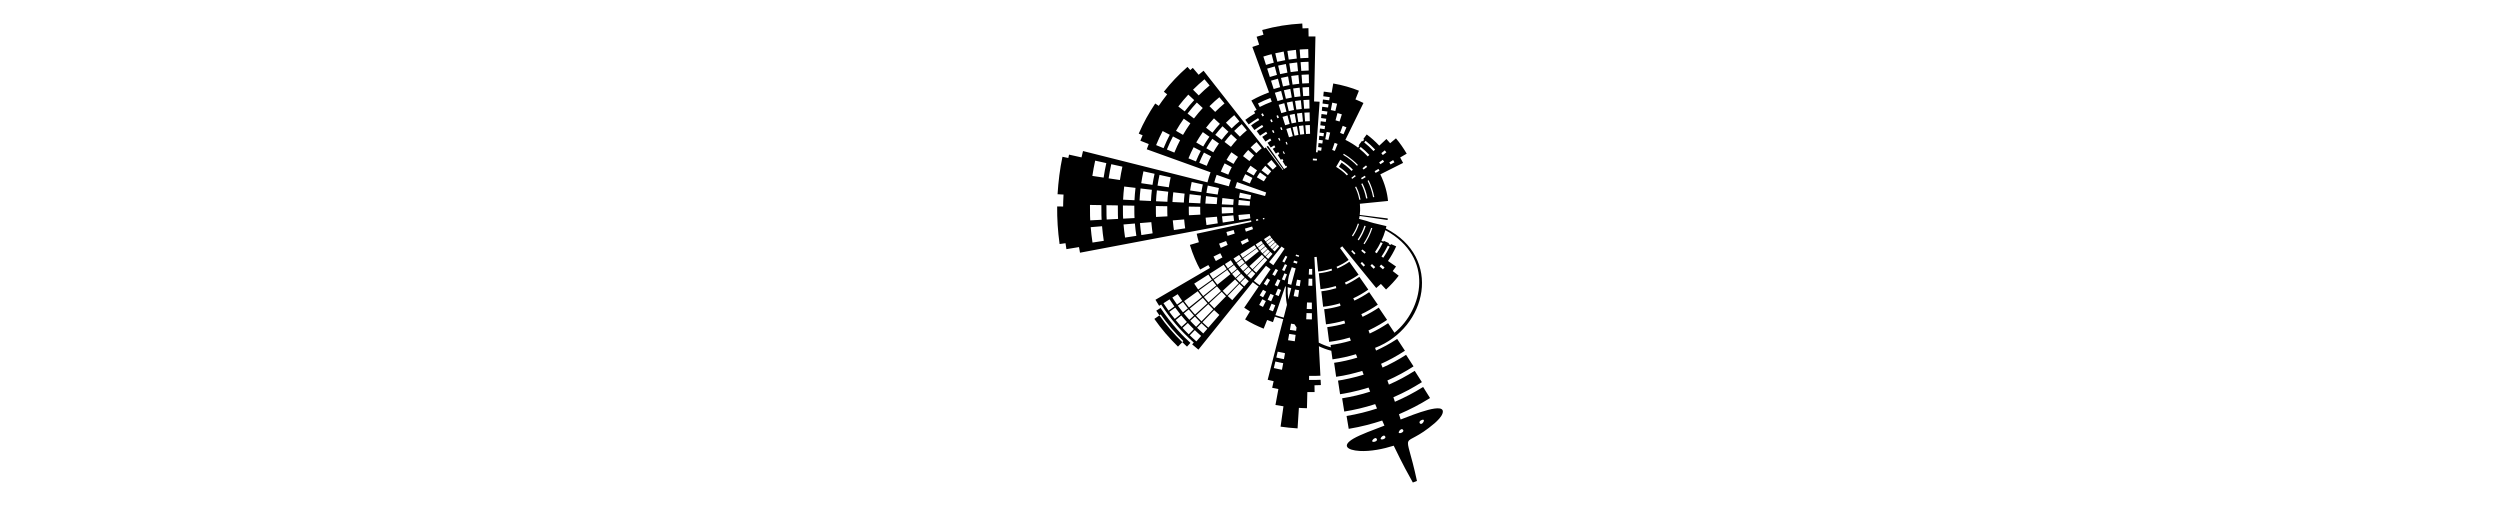<?xml version="1.0" encoding="UTF-8"?>
<svg enable-background="new 0 0 1482 1763.937" version="1.1" viewBox="0 0 1482 1763.937" xmlns="http://www.w3.org/2000/svg" height="300px">
 <path d="m429.07 1073.2l-14.84 9.746c5.626 8.542 3.587 5.518 10.995 16.215l4.465-3.13c23.316 33.556 49.926 64.28 79.038 92.716l-3.797 3.913c6.458 6.292 15.481 14.603 16.507 15.503l11.914-13.163c-21.536-18.581-66.248-64.114-104.28-121.8z"/>
 <path d="m947.08 1313.5v-0.034 0.034z"/>
 <path d="m947.08 1313.5v-0.01 0.01z"/>
 <path d="m425.23 1099.2l-17.632 12.358c24.197 34.804 51.769 66.727 82.343 96.594l14.995-15.452c-30.031-29.335-56.632-60.302-79.706-93.5z"/>
 <path d="m1266.1 1462.3c-1.923-6.071-3.878-12.242-5.852-18.476 39.885-17.334 70.934-33.191 108.28-56.465l-24.105-38.525c-34.015 21.205-63.628 36.436-98.338 51.596-1.777-5.214-3.562-10.451-5.363-15.735 39.478-17.271 67.359-32.65 99.454-52.748l-25.07-39.409c-30.053 18.807-56.557 33.336-89.971 47.995-2e-3 -4e-3 -5.279-14.389-5.28-14.392 32.179-14.125 65.14-32.11 91.16-49.16l-26.044-40.271c-23.631 15.511-55.773 32.959-81.999 44.468-1.679-4.361-3.368-8.747-5.052-13.122 24.879-10.917 54.949-27.048 83.123-45.574l-27.042-41.136c-28.085 18.478-50.088 29.598-73.6 40.62-1.162-3.139-2.331-6.297-3.503-9.463 181.56-69.825 236.69-314.7 37.537-416.07 0.995-3.577-0.134 0.679 2.088-8.276-88.588-20.477-37.833-10.605-95.302-25.183 0.566-2.422 1.627-8.518 1.85-10.331l97.424 14.288c0.024-0.174 0.754-5.312 0.766-5.481l-97.699-12.264c1.122-13.739 2.011-13.454 0.487-38.967l97.984-9.738c-2.05-26.134-10.95-60.832-26.882-92.657l79.486-39.977c-3.496-7.086-8.677-16.305-10.245-18.935l22.861-13.293c-11.206-18.901-23.212-36.574-37.486-53.406l-20.279 16.973c-2.002-2.366-5.641-6.8-13.02-14.71l-24.885 23.257c-12.929-13.99-30.409-29.473-43.765-39.095l-11.848 15.969c1.234 0.888 0.405 0.263 2.919 2.211l-4.581 6.021c-2.415-1.872-1.614-1.27-2.846-2.156l-11.848 15.969c1.13 0.81 0.354 0.226 2.655 2.012l-4.588 6.031c-10.978-8.539-26.527-18.492-44.176-27.29l62.981-128.5c-9.087-4.538-18.564-8.588-27.966-12.433l12.127-30.313c-24.05-9.869-57.369-19.833-89.517-25.192l-5.475 32.187c-14.094-2.339-26.609-3.681-27.613-3.767l-1.63 16.163c1 0.079 14.03 1.527 22.443 2.942l-1.787 11.221c-7.747-1.306-20.795-2.78-21.796-2.858l-1.411 13.988c6.475 0.754 14.167 1.601 20.996 2.754l-1.787 11.222c-6.708-1.135-14.502-1.989-20.349-2.67l-1.411 13.993c5.94 0.692 13.255 1.498 19.548 2.566l-1.788 11.227c-6.148-1.046-13.55-1.858-18.9-2.482l-1.411 13.988c5.398 0.63 12.348 1.397 18.1 2.378l-1.786 11.216c-5.57-0.953-12.508-1.717-17.453-2.294l-1.412 13.999c4.75 0.555 11.443 1.295 16.652 2.19l-1.786 11.216c-5.002-0.862-11.626-1.594-16.005-2.106l-1.412 13.999c4.078 0.477 10.511 1.189 15.204 2.001l-1.786 11.216c-4.489-0.78-10.819-1.48-14.557-1.917l-1.411 13.988c3.442 0.403 9.601 1.088 13.757 1.813l-1.788 11.228c-3.987-0.699-10.014-1.367-13.109-1.729l-1.411 13.988c0.947 0.058 9.362 1.104 12.309 1.625l-1.786 11.216c-2.619-0.465-10.794-1.489-11.662-1.541l-0.713 7.073c-3.417-0.233-3.746-0.372-5.711-0.476 5.126-71.115 8.378-116.24 12.682-175.95-1.993-0.123-12.07-0.831-19.314-0.897 1.946-92.119 2.843-134.54 4.785-226.5-14.941-0.186-10.731-0.196-23.869-0.026l-0.519-28.869c-5.195 0.036-9.045 0.223-20.596 0.67l-0.857-17.021c-51.071 3.119-90.13 9.123-139.78 22.57l4.546 16.425c-5.396 1.469-16.047 4.595-23.993 7.165l8.809 27.497c-11.695 3.796-22.635 7.687-23.635 8.09l58.138 158.32c-20.045 7.646-38.089 15.206-61.609 28.374l18.187 32.506c-5.474 3.066-3.582 1.977-8.856 5.105l4 6.733c-11.053 6.512-23.098 14.53-34.59 23.114l11.929 15.909c11.208-8.368 22.708-15.977 32.816-21.927l3.91 6.582c-9.644 5.678-19.385 12.16-28.384 18.734l11.72 16.056c7.678-5.61 16.763-11.786 26.817-17.699l3.913 6.587c-10.039 5.905-17.439 11.106-22.754 14.767l11.513 16.205c4.999-3.44 11.851-8.275 21.394-13.882l3.911 6.583c-5.178 3.046-11.921 7.316-17.631 11.313l11.306 16.357c4.422-3.101 10.704-7.183 16.48-10.575l3.913 6.587c-4.9 2.859-8.414 5.206-13.099 8.257l11.092 16.496c4.362-2.836 7.637-5.03 12.16-7.663l3.908 6.578c-3.346 1.952-7.07 4.316-9.105 5.676l10.882 16.642c1.524-1.021 5.054-3.289 8.379-5.223l3.911 6.583c-3.805 2.219-1.86 1.152-5.704 3.487l10.664 16.776c3.631-2.195 1.459-1.001 5.193-3.173l3.913 6.587c-2.272 1.31-1.251 0.699-2.867 1.731l10.447 16.913c1.423-0.912 0.508-0.368 2.574-1.554l2.788 4.693c-5.315 3.087-9.547 6.131-10.549 6.805l-56.429-80.693c-2.417 1.657-0.926 0.592-4.515 3.232l58.084 79.51c-0.527 0.377-1.503 1.061-1.9 1.379l-59.174-78.702c-2.642 2.042-1.693 1.317-4.415 3.378l-212.3-270.55c-9.561 7.528-16.165 13.175-17.242 14.085l-20.315-24.039c-7.001 5.929-5.216 4.388-8.865 7.618l-9.71-11.077c-33.575 29.767-56.285 54.127-82.353 86.553l11.548 9.146c-11.342 14.135-26.05 34.973-29.355 40.134l-12.219-8.228c-23.031 34.886-39.616 64.109-57.494 104.94l13.51 5.873c-3.012 6.901-1.838 4.088-7.898 18.936l29.252 11.614c-0.485 1.145-5.185 13.417-6.897 18.256l222.32 80.098c-3.895 11.051-7.973 23.682-10.732 35.171l-433.78-109.18c-4.159 17.035-3.458 14.061-5.244 22.172l-43.432-9.654-2.543 11.741-20.395-4.237c-8.915 41.8-14.416 86.843-17.118 130.54l20.798 1.174c-1.13 18.761-1.275 35.947-1.346 41.653l-20.83-0.182c-0.417 42.603 2.256 85.901 8.485 130.93l20.631-2.875c1.796 12.632 1.347 9.79 3.145 20.735l43.905-7.206c2.185 13.055 1.607 9.847 3.462 19.606l596.2-112.78c0.83 4.479 0.379 2.189 1.101 5.427l-190.56 41.219c2.084 9.631 4.411 19.009 7.585 29.63l-31.302 9.282c9.676 32.607 23.695 64.48 35.716 85.887l28.649-15.658c3.535 6.314 4.272 7.702 5.703 10.061l-190.08 110.97c6.953 11.771 4.629 7.911 12.829 21.05l7.185-4.58c29.43 46.55 67.269 91.518 113.52 132.6l-5.636 6.391c5.76 5.099 12.406 10.792 21.82 18.382l189.43-235.39c7.948 6.427 13.653 10.493 20.631 15.332l-50.499 73.857c5.998 4.176 16.977 11.091 20.028 12.884l-16.869 27.966c22.576 13.32 38.571 21.53 64.662 32.205l12.159-30.312c7.986 3.281 16.77 6.297 20.249 7.528l6.538-19.132c5.905 2.08 18.906 6.091 29.362 8.786l-54.251 211.28c16.441 4.021 13.067 3.228 20.719 4.9l-5.078 23.079c10.918 2.376 6.804 1.536 21.666 4.387l-10.207 55.516c5.317 1.007 16.993 2.989 27.895 4.529l-10.082 70.97c20.241 2.806 35.683 4.542 59.265 6.084l4.56-71.538c1 0.063 15.784 1.065 28.126 1.258l1.33-56.431c17.674 0.228 12.819 0.231 25.316 0.073l-0.365-23.628c8.499-0.115 21.273-0.634 22.273-0.705l-0.948-18.503c-8.975 0.354-22.148 1.015-40.29 0.683 0.123-8.01 0.192-12.507 0.218-14.192 15.57 0.193 29.438-0.113 39.346-0.666l-5.263-102.73c13.526 6.586 28.028 11.922 43.272 15.816l4.08 29.885c30.295-4.239 53.469-9.436 81.82-17.871 1.556 4.028 3.097 8.018 4.62 11.96-27.385 8.15-53.075 14.141-80.68 18.01l7.025 48.724c34.063-4.798 61.312-11.703 91.009-20.545 1.637 4.407 3.268 8.798 4.896 13.18-30.791 9.843-73.465 18.796-89.412 20.636l7.199 47.416c8.802-1.048 53.078-8.387 99.286-23.168 0 0 5.561 14.278 5.562 14.283-32.66 10.538-63.605 17.606-97.608 23.218l7.357 46.125c36.351-5.997 69.054-13.391 107.78-25.923 2.136 5.143 4.258 10.251 6.375 15.348-34.094 11.052-67.95 19.663-106.11 26.039l7.496 44.822c45.924-7.684 81.94-17.626 116.7-28.959 2.644 5.98 5.255 11.888 7.839 17.731-36.507 13.982-83.835 31.088-108.27 45.433-40.969 24.121-22.667 40.121 21.75 42.874 37.975 2.242 82.555-6.882 118.85-18.331 33.007 68.452 50.541 99.553 66.635 128.35l14.354-5.442c-43.083-200.63-57.653-99.401 62.142-201.71 9.345-8.425 22.44-20.958 26.712-32.942 15.661-44.357-99.211 2.515-145.81 20.472zm-26.121-904.36c4.004 6.768 2.542 4.227 4.476 7.712l-13.552 7.637c-1.858-3.352-0.415-0.841-4.265-7.349l13.341-8zm-43.333 286.27l6.817 3.321c-5.731 11.441-12.113 23.208-20.602 35.293l-6.248-4.298c8.204-11.671 14.465-23.199 20.033-34.316zm8.828 54.167l-6.234-4.288c9.191-13.112 15.954-25.597 22.094-37.852l6.802 3.314c-6.47 12.909-13.313 25.481-22.662 38.826zm4.559 33.595c-3.081 3.84-0.993 1.326-5.633 6.796l-11.838-10.093c4.452-5.246 2.313-2.666 5.367-6.475l12.104 9.772zm-32.419-1.107c-4.915 5.284-3.013 3.29-5.603 5.921l-11.164-10.832c2.468-2.506 0.607-0.555 5.316-5.618l11.451 10.529zm-14.28-136.72l4.051 1.301c-6.97 21.769-15.461 37.785-27.148 55.838l-3.526-2.383c11.559-17.86 19.833-33.542 26.623-54.756zm-22.829 90.144l-11.833-10.089c3.491-4.101 1.565-1.782 3.926-4.739l12.1 9.767c-2.478 3.101-0.514 0.736-4.193 5.061zm1.606 40.013c-5.233 4.863-3.151 2.986-5.415 4.969l-10.378-11.588c2.163-1.892 0.062 2e-3 5.108-4.687l10.685 11.306zm-2.212-137.68l4.498 1.444c-6.161 19.302-13.68 33.449-24.165 49.701l-3.914-2.645c10.358-16.068 17.62-29.813 23.581-48.5zm-40.061 37.363l-3.539-2.392c11.409-17.786 15.286-26.8 20.595-42.359l4.067 1.306c-5.212 15.302-9.16 24.814-21.123 43.445zm8.876 59.009c-2.534 2.504-1.611 1.626-4.291 4.096l-10.591-11.394c3.639-3.349 0.993-0.91 3.989-3.808l10.893 11.106zm-168.96 171.27c9.948 0.365 16.572 0.42 16.833 0.407l0.023 22.806c-1.002 0.049-9.274-0.115-17.976-0.434l1.12-22.779zm-73.667-709.98l-6.962-29.749c6.152-1.517 21.297-4.452 22.297-4.598l5.345 30.081c-1.002 0.144-15.272 2.926-20.68 4.266zm2.047 44.927c-4.118 1.128-11.16 2.965-17.97 5.203l-9.258-29.11c7.216-2.364 14.799-4.362 19.56-5.662l7.668 29.569zm-12.101-87.885l-6.961-29.743c7.238-1.776 23.632-4.93 24.632-5.079l5.344 30.076c-1 0.147-16.554 3.154-23.015 4.746zm33.109 52.056l5.344 30.076c-1.001 0.139-14.027 2.707-18.345 3.785l-6.961-29.743c5.052-1.255 18.961-3.976 19.962-4.118zm7.718 43.433l5.343 30.071c-1 0.192-11.43 2.151-16.01 3.305l-6.96-29.738c5.243-1.314 16.614-3.444 17.627-3.638zm-0.613 76.334l-6.961-29.743c4.272-1.081 14.29-2.965 15.295-3.158l5.344 30.076c-1.002 0.192-10.251 1.95-13.678 2.825zm19.759-3.834l-4.629-30.194c1-0.139 11.488-1.619 15.576-1.947l3.001 30.399c-2.316 0.18-12.942 1.571-13.948 1.742zm-6.685-43.61l-4.628-30.189c1.002-0.139 12.719-1.812 17.926-2.243l3.001 30.394c-4.674 0.379-15.291 1.898-16.299 2.038zm-6.683-43.599l-4.629-30.194c1-0.139 14.08-2.015 20.277-2.539l3.001 30.399c-5.651 0.471-17.634 2.193-18.649 2.334zm-20.023 62.939l7.668 29.569c-2.522 0.7-8.483 2.25-13.378 3.879l-9.258-29.11c5.523-1.829 11.639-3.419 14.968-4.338zm3.938 486.27c1.586 0.587 7.715 2.552 13.637 4.129l-15.362 57.336c-6.201-1.671-9.954-2.833-12.017-3.512 1.983-27.586 2.935-26.327 13.742-57.953zm5.513-16.131l2.394-7.005c1.315 0.491 6.93 2.287 12.059 3.648l-1.916 7.15c-5.409-1.436-11.172-3.285-12.537-3.793zm7.906-23.137l1.65-4.829c1 0.378 6.573 2.142 10.629 3.213l-1.321 4.929c-4.736-1.251-9.958-2.935-10.958-3.313zm46.832 45.235c1.005 0.036 6.45 0.287 10.967 0.199l0.138 19.884c-4.672 0.085-10.96-0.18-11.963-0.217l0.858-19.866zm148.26-341.53c-0.915-1.143-14.441-15.523-34.858-28.985l-9.291 14.286c17.596 11.604 30.553 24.863 31.793 26.436l-4.13 3.923c-10.317-11.574-24.415-21.7-37.515-29.746l14.594-24.928c19.905 11.69 36.632 26.741 43.864 34.779l-4.457 4.235zm11.461 14.406c1.245 1.693 2.549 3.305 3.132 4.132l-12.492 9.261c-0.387-0.552-1.853-2.398-2.879-3.799l12.239-9.594zm-69.865-84.08c-2.353-0.994-6.875-2.605-9.274-3.453l8.597-24.769c2.787 0.985 7.69 2.734 10.416 3.879l-9.739 24.343zm104.54 86.355c1.887 2.985 1.269 1.967 3.05 5.025l-13.407 7.889c-2.061-3.465-0.337-0.726-2.832-4.666l13.189-8.248zm-8.016-26.148l12.139-9.719c1.991 2.443 0.442 0.475 4.04 5.177l-12.396 9.389c-3.358-4.39-1.811-2.431-3.783-4.847zm12.664 105.73c-3.752-19.363-8.885-34.421-17.076-50.811l4.22-2.122c8.313 16.641 13.628 32.073 17.502 52.078l-4.646 0.855zm24.208-4.454c-4.275-22.114-10.17-39.14-19.293-57.415l3.801-1.912c9.118 18.267 15.232 35.564 19.677 58.557l-4.185 0.77zm40.815-163.47c2.509 3.096 0.841 0.97 5.428 6.959l-12.401 9.392c-4.372-5.71-2.683-3.561-5.171-6.629l12.144-9.722zm-6.919 33.068c2.395 3.432 0.902 1.222 4.529 6.747l-13.037 8.486c-3.463-5.277-1.966-3.063-4.296-6.399l12.804-8.834zm-15.242 31.527c3.398 5.742 1.992 3.287 3.667 6.32-5.113 2.881-8.402 4.734-13.547 7.634-1.606-2.911-0.152-0.377-3.455-5.957 5.108-3.063 8.292-4.972 13.335-7.997zm-44.847-98.023c12.011 9.727 22.62 19.195 33.195 30.641l-5.528 5.166c-10.261-11.11-20.572-20.321-32.372-29.882l4.705-5.925zm-17.065 21.493c10.965 8.893 20.633 17.504 30.209 27.886l-5.54 5.178c-9.293-10.081-18.701-18.457-29.384-27.125l4.715-5.939zm-0.505 183.46l-4.207 0.774c-4.68-21.654-7.405-28.534-14.899-44.328l3.822-1.922c7.307 15.378 10.376 22.656 15.284 45.476zm-9.262-120.72l-3.085 2.931c-9.875-10.92-27.838-26.256-48.235-38.244l2.15-3.672c22.128 13.01 40.64 29.551 49.17 38.985zm-39.825-131.09l-10.297 24.1c-3.817-1.708-11.01-4.411-12.015-4.795l9.167-24.552c1.007 0.384 9.126 3.456 13.145 5.247zm-31.316-49.768c7.367 1.989 11.677 3.294 15.221 4.45l-7.948 24.973c-2.42-0.792-6.821-2.156-14.052-4.107l6.779-25.316zm-18.276-36.218c6.824 1.298 13.067 2.691 16.943 3.649l-6.118 25.489c-3.568-0.884-9.466-2.199-15.754-3.392l4.929-25.746zm-19.491 101.81c4.698 0.885 9.62 1.976 12.24 2.634l-6.119 25.494c-1.882-0.476-6.35-1.496-11.05-2.378l4.929-25.75zm-47.969 93.125c4.32-0.028 13.256 0.785 14.268 0.846l-0.619 6.14c-1-0.058-9.592-0.847-13.779-0.816l0.13-6.17zm-10.46-116.93l0.664 30.54c-2.434-0.052-13.198 0.611-14.198 0.671l-2.285-30.461c2.76-0.168 13.527-0.79 15.819-0.75zm-0.958-44.104l0.664 30.534c-3.302-0.052-15.539 0.723-16.539 0.784l-2.284-30.456c1-0.06 14.524-0.908 18.159-0.862zm-0.959-44.103l0.664 30.54c-3.995-0.046-17.879 0.836-18.879 0.897l-2.285-30.461c1.001-0.061 16.153-1.015 20.5-0.976zm-0.959-44.109l0.664 30.54c-4.841-0.039-20.218 0.949-21.22 1.01l-2.285-30.461c1.001-0.061 17.73-1.12 22.841-1.089zm-0.958-44.109l0.664 30.54c-5.649-0.03-22.559 1.061-23.561 1.124l-2.285-30.461c1.015-0.065 18.884-1.226 25.182-1.203zm-0.959-44.109l0.664 30.54c-6.584-0.02-24.892 1.173-25.901 1.237l-2.284-30.461c1.011-0.065 19.962-1.329 27.521-1.316zm-0.959-44.109l0.664 30.54c-8.081-9e-3 -27.239 1.286-28.242 1.35l-2.285-30.461c1.002-0.065 21.3-1.429 29.863-1.429zm-29.981 134.3l3.001 30.399c-6.569 0.56-19.847 2.47-21 2.63l-4.629-30.194c2.324-0.323 15.797-2.246 22.628-2.835zm-4.335-43.906l3.001 30.399c-7.481 0.648-21.612 2.684-23.351 2.926l-4.629-30.194c2.967-0.413 17.253-2.454 24.979-3.131zm-4.334-43.906l3.001 30.399c-8.441 0.742-23.371 2.898-25.701 3.222l-4.629-30.194c1.04-0.145 18.312-2.628 27.329-3.427zm-4.335-43.906l3.001 30.399c-9.326 0.829-25.055 3.101-28.052 3.518l-4.629-30.194c9.524-1.537 26.597-3.447 29.68-3.723zm-34.962 49.316l5.344 30.076c-1 0.15-17.736 3.361-25.35 5.226l-6.961-29.743c7.957-1.944 25.967-5.408 26.967-5.559zm-7.719-43.439l5.344 30.076c-1 0.152-18.863 3.555-27.686 5.707l-6.961-29.743c8.939-2.175 28.116-5.858 29.303-6.04zm-61.588 46.612l-9.258-29.11c11.388-3.692 22.392-6.595 28.744-8.311l7.668 29.569c-8.204 2.219-16.819 4.498-27.154 7.852zm4.113 12.934c9.93-3.226 18.272-5.435 26.448-7.649l7.668 29.569c-7.251 1.966-15.402 4.114-24.858 7.19l-9.258-29.11zm-16.404 166.66c-2.788-5.203-2.016-3.762-4.403-8.218l5.412-2.86c2.319 4.504 1.571 3.052 4.268 8.289l-5.277 2.789zm-9.492-32.999l-6.264-12.219c16.05-7.969 25.189-12.215 43.378-19.121l4.808 12.861c-17.674 6.709-26.614 10.881-41.922 18.479zm40.298 53.497l-3.965-8.444c5.334-2.497 3.75-1.779 5.068-2.357l3.826 8.509c-1.282 0.561 0.272-0.143-4.929 2.292zm6.532 37.307c-2.385-4.662-1.844-3.605-4.249-8.305l4.486-2.216c2.327 4.74 1.803 3.673 4.111 8.374l-4.348 2.147zm1.696-153.31l-9.258-29.11c9.611-3.129 18.69-5.504 24.152-6.986l7.668 29.569c-5.735 1.559-13.841 3.682-22.562 6.527zm4.114 12.934c8.202-2.678 16.555-4.881 21.856-6.324l7.668 29.569c-4.327 1.18-12.475 3.316-20.266 5.866l-9.258-29.111zm8.919 88.988l-3.314-8.714c4.882-1.867 3.438-1.337 5.304-1.985l3.169 8.768c-1.75 0.607-0.499 0.148-5.159 1.931zm6.551 78.35l-4.03-8.401 4.026-1.87 3.891 8.467c-2.363 1.108-1.566 0.738-3.887 1.804zm6.573-37.09l-3.386-8.687 4.629-1.76 3.242 8.742-4.485 1.705zm9.688 83.511c-1.612-3.151-2.632-5.145-4.243-8.295 2.023-0.98 1.301-0.626 3.271-1.607 1.559 3.177 2.547 5.187 4.106 8.364-1.923 0.958-1.24 0.623-3.134 1.538zm4.267-100.57l-9.257-29.105c6.577-2.164 13.569-3.986 17.264-5l7.667 29.564c-4.218 1.162-9.947 2.65-15.674 4.541zm-2.116 430.58l-39.181 57.303c-5.413-3.757-9.614-6.779-14.755-10.954l43.452-54.136c5.01 4.092 9.484 7.065 10.484 7.787zm-24.314 106.02c1.157 0.587 6.195 2.955 9.584 4.419l-9.142 20.801c-3.276-1.419-8.807-3.992-10.389-4.792l9.947-20.428zm-18.446-16.489l11.733-19.451c5.176 2.982 0.682 0.52 8.225 4.732l-10.967 19.892c-8.049-4.498-3.296-1.879-8.991-5.173zm-242.18 81.557c5.866 7.293 14.652 17.07 16.322 18.954l-43.466 39.438c-2.13-2.399-11.581-12.917-18.264-21.207l45.408-37.185zm-13.822-25.829l47.525-34.45c4.589 6.295 7.488 10.188 13.232 17.308l-45.716 36.817c-8.053-9.992-12.253-15.852-15.041-19.675zm-16.888 87.457l-16.371 14.854c-1.587-1.786-11.899-13.246-19.155-22.24l17.102-14.005c6.54 8.109 15.862 18.506 18.424 21.391zm3.09 3.339c2.753 2.958 9.355 10.185 19.66 20.254l-15.469 15.79c-10.425-10.191-17.1-17.469-20.44-21.058l16.249-14.986zm3.539-3.264l43.143-39.792c2.488 2.673 8.412 9.157 17.42 17.946l-41.073 41.925c-9.878-9.651-16.267-16.617-19.49-20.079zm43.964-45.98c-2.175-2.454-10.454-11.672-16.159-18.765l45.413-37.19c4.333 5.403 11.694 13.655 14.217 16.513l-43.471 39.442zm30.798-61.708c-7.079-8.773-10.801-13.983-13.085-17.116l47.52-34.446c3.856 5.293 6.398 8.713 11.276 14.748l-45.711 36.814zm26.359-71.935l20.403-13.026c2.914 4.683 8.848 13.15 9.542 14.15l-19.715 14.046c-0.699-1.007-7.132-10.198-10.23-15.17zm11.975 17.547l19.599-14.207c3.501 4.806 5.888 8.024 10.38 13.576l-18.853 15.183c-6.075-7.515-9.238-11.961-11.126-14.552zm114.63-98.375c0.702 1.147 5.775 8.614 5.958 8.84l-18.891 13.459c-0.225-0.28-5.592-8.145-6.618-9.818l19.551-12.481zm-18.586-74.431l7.279-1.377c0.3 1.523 0.633 3.282 0.974 4.803l-7.241 1.566c-0.981-4.391-0.253-1.134-1.012-4.992zm-32.032-167.2c4.782-8.006 6.301-10.662 12.983-20.312l22.993 16.203c-5.715 8.255-6.886 10.274-11.589 18.127l-24.387-14.018zm19.876 22.316c-2.642 4.91-6.29 12.713-8.989 19.374l-26.035-10.649c3.139-7.735 7.158-16.276 10.086-21.739l24.938 13.014zm26.308-19.231l22.993 16.203c-2.462 3.698-7.218 11.206-9.576 14.971l-24.387-14.018c6.79-11.322 5.084-8.39 10.97-17.156zm18.99 258.6c1.354 1.73 6.112 7.119 6.988 8.127l-17.178 15.586c-0.874-1.003-5.912-6.674-7.755-9.018l17.945-14.695zm-19.139 13.199c-1.814-2.23-3.521-4.357-7.211-9.43l18.78-13.613c3.986 5.483 5.676 7.489 6.496 8.495l-18.065 14.548zm27.313-3.814c5.229 5.606 6.473 6.734 7.473 7.695l-16.232 16.569c-3.969-3.822-7.358-7.537-8.291-8.538l17.05-15.726zm7.229-8.894c-0.868-1.002-5.26-5.959-6.611-7.691l18.676-15.294c0.983 1.268 4.936 5.749 5.813 6.765l-17.878 16.22zm-7.627-8.968c-0.818-1.002-2.286-2.724-6.146-8.037l19.544-14.167c3.406 4.69 4.581 6.06 5.401 7.063l-18.799 15.141zm-7.119-9.34c-0.157-0.192-5.014-7.341-5.635-8.36l20.346-12.989c0.446 0.737 4.839 7.211 4.948 7.343l-19.659 14.006zm-8.889-76.854c-0.91-4.045-0.201-0.912-0.886-4.367l5.014-0.948c0.662 3.336-0.027 0.301 0.859 4.237l-4.987 1.078zm-22.016 101.26c4.59 6.31 6.545 8.623 7.359 9.624l-45.716 36.817c-3.525-4.349-5.651-7.162-9.169-11.992l47.526-34.449zm-30.536 63.024l-17.132 15.544c-0.883-1-7.748-8.718-10.78-12.526l17.897-14.657c2.738 3.448 8.589 10.024 10.015 11.639zm-11.561-13.57l-18.017 14.51c-5.232-6.465-8.163-10.555-10.03-13.118l18.73-13.577c4.37 6 6.51 8.721 9.317 12.185zm-25.138 23.785c3.172 3.98 9.449 11.028 11.156 12.962l-17.927 16.266c-0.883-1-8.464-9.517-11.957-13.891l18.728-15.337zm13.036 14.978c7.071 7.59 9.859 10.277 11.917 12.275l-16.94 17.292c-6.444-6.26-11.479-11.768-12.771-13.155l17.794-16.412zm8.349-7.7l17.005-15.684c7.229 7.758 9.701 10.053 10.701 11.021l-16.189 16.525c-5.698-5.526-10.344-10.603-11.517-11.862zm20.535-18.94l43.156-39.804c5.911 6.34 7.461 7.749 8.461 8.712l-41.085 41.938c-5.166-5.001-9.516-9.756-10.532-10.846zm53.013-29.721c2.999 2.981 7.522 6.932 8.946 8.212l-38.548 44.281c-1.598-1.43-7.151-6.282-11.139-10.221l40.741-42.272zm3.331-3.459l16.097-16.701c2.102 2.099 6.388 5.9 7.9 7.254l-15.23 17.495c-1.056-0.95-5.826-5.121-8.767-8.048zm47.308-36.225l-15.85 18.207c-1-0.896-5.514-4.904-7.475-6.865l16.752-17.38c1.868 1.88 5.57 5.129 6.573 6.038zm-7.597-7.047l-16.893 17.243c-3.2-3.068-6.138-6.28-7.073-7.282l17.744-16.366c0.934 1 3.388 3.699 6.222 6.405zm-19.524-293.56l17.96 21.648c-3.36 2.966-9.983 9.008-13.263 12.062l-19.867-19.912c13.311-12.515 1.58-1.904 15.17-13.798zm-21.414 20.324l20.655 19.094c-3.164 3.336-7.872 8.876-11.536 13.692l-22.318-17.12c4.306-5.651 9.534-11.787 13.199-15.666zm-30.452-82.842l17.956 21.644c-9.172 7.787-10.921 9.46-18.773 17.077l-19.863-19.908c10.464-10.164 12.757-12.092 20.68-18.813zm-29.197 27.7l20.651 19.09c-4.814 5.121-10.908 12.279-16.339 19.392l-22.313-17.117c5.967-7.809 12.686-15.701 18.001-21.365zm-22.67-90.218l17.957 21.644c-12.25 10.379-15.133 13.189-24.282 22.091l-19.864-19.908c12.844-12.509 16.496-15.618 26.189-23.827zm-135.43 27.891l22.988 16.199c-10.275 14.825-13.471 20.086-21.652 33.904l-24.381-14.015c8.732-14.758 12.127-20.336 23.045-36.088zm-30.951-47.52l-22.309-17.114c10.894-14.206 22.042-27.319 32.411-38.464l20.647 19.086c-9.758 10.481-20.418 23.017-30.749 36.492zm64.456 49.445l-22.313-17.117c8.161-10.651 17.852-22.298 27.608-32.764l20.651 19.09c-7.901 8.469-17.077 19.214-25.946 30.791zm35.12-22.31l20.651 19.09c-7.179 7.685-15.601 17.566-23.544 27.942l-22.313-17.117c8.522-11.129 17.476-21.633 25.206-29.915zm-35.424 43.781l22.988 16.199c-10.371 14.967-13.398 20.221-19.64 30.749l-24.381-14.015c7.992-13.492 10.959-18.397 21.033-32.933zm14.894 125.42l49.663 17.708c-3.23 9.12-5.188 15.627-6.969 22.316l-50.908-13.722c2.534-9.465 4.937-17.032 8.214-26.302zm19.964 81.024l39.497 4.634c-0.978 8.387-1.514 16.294-1.598 19.22l-39.724-1.879c0.115-3.703 0.722-12.465 1.825-21.975zm20.663-81.617l-26.035-10.649c4.18-10.267 9.189-20.923 13.256-28.567l24.937 13.013c-3.692 6.928-8.36 16.866-12.158 26.203zm-13.078-113.98c7.747-10.121 15.97-19.751 22.805-27.065l20.651 19.09c-6.315 6.75-14.013 15.772-21.142 25.092l-22.314-17.117zm33.852-93.401l17.956 21.644c-11.834 10.021-15.489 13.349-27.037 24.598l-19.863-19.908c14.017-13.663 18.311-17.335 28.944-26.334zm-51.867-62.518l17.957 21.644c-13.883 11.743-18.588 15.993-32.546 29.613l-19.864-19.908c16.092-15.71 21.31-20.234 34.453-31.349zm-51.866-62.518l17.952 21.639c-14.661 12.393-20.965 17.932-38.055 34.628l-19.859-19.904c17.081-16.693 23.306-22.287 39.962-36.363zm-56.437 53.518l20.646 19.086c-10.465 11.25-21.871 24.633-33.15 39.341l-22.309-17.113c11.721-15.28 23.618-29.273 34.813-41.314zm-86.174 186.64l-26.024-10.644c7.199-17.606 15.135-34.566 22.766-49.053l24.927 13.008c-7.099 13.464-14.722 29.69-21.669 46.689zm37.593 15.376l-26.025-10.644c6.892-16.863 14.375-32.73 21.181-45.639l24.927 13.008c-6.481 12.282-13.61 27.43-20.083 43.275zm30.16-61.729l-24.377-14.012c10.201-17.272 14.458-24.206 27.071-42.4l22.984 16.197c-12.059 17.395-16.092 23.993-25.678 40.215zm45.033 92.478l-26.029-10.646c5.779-14.157 12.264-27.938 18.011-38.81l24.932 13.01c-5.362 10.13-11.507 23.195-16.914 36.446zm37.593 15.376l-26.029-10.647c5.228-12.815 11.218-25.559 16.426-35.396l24.932 13.011c-4.844 9.135-10.493 21.169-15.329 33.032zm-287.66 72.227l39.481 4.632c-1.555 13.651-3.027 29.64-3.559 43.084l-39.708-1.879c0.584-14.518 2.133-31.306 3.786-45.837zm-119.24 64.124l39.754 0.672c-0.367 29.756 0.789 50.05 0.861 51.053l-39.707 2.062c-0.07-1-1.295-22.303-0.908-53.787zm8.827 131.18c-2.709-16.959-4.778-36.509-6.299-53.682l39.625-3.275c1.432 16.157 3.413 34.925 5.974 50.925l-39.3 6.032zm38.806-226.46l-39.328-5.847c2.524-17.616 6.083-35.873 9.857-53.264l38.82 8.594c-3.547 16.34-6.973 33.89-9.349 50.517zm10.616 146.09c-0.073-1.004-1.2-20.71-0.84-49.839l39.754 0.672c-0.33 26.563 0.719 46.102 0.792 47.105l-39.706 2.062zm46.181-137.64l-39.331-5.848c2.297-16.097 5.643-33.265 9.124-49.298l38.823 8.594c-3.272 15.065-6.471 31.473-8.616 46.552zm10.398 88.775l39.746 0.672c-0.301 24.149 0.648 42.156 0.723 43.156l-39.698 2.062c-0.075-1.003-1.101-19.348-0.771-45.89zm7.515 111.82c-2.282-14.201-4.098-31.481-5.361-45.72l39.617-3.274c1.187 13.385 2.91 29.766 5.036 42.964l-39.292 6.03zm53.931-171.2l39.492 4.633c-1.406 12.316-2.77 27.16-3.232 39.106l-39.718-1.879c0.508-12.924 1.935-28.498 3.458-41.86zm2.825 162.49c-2.084-12.92-3.743-28.803-4.891-41.74l39.627-3.275c1.752 19.733 3.825 34.404 4.566 38.983l-39.302 6.032zm38.929-175l-39.33-5.847c1.864-13.191 4.779-28.123 7.658-41.364l38.823 8.594c-2.671 12.274-5.44 26.446-7.151 38.617zm12.263 111.82c-0.078-1-0.906-16.337-0.633-37.992l39.752 0.672c-0.226 17.796 0.504 34.256 0.585 35.258l-39.704 2.062zm39.599-52.855l-39.713-1.879c0.443-11.529 1.773-25.986 3.132-37.882l39.486 4.633c-1.699 14.861-2.622 27.61-2.905 35.128zm4.935-50.52l-39.325-5.847c1.661-11.835 4.38-25.705 6.925-37.397l38.817 8.593c-2.397 11.008-4.93 23.997-6.417 34.651zm15.514 17.449l39.492 4.633c-1.509 13.153-2.343 24.635-2.578 31.151l-39.719-1.879c0.271-7.29 1.161-19.551 2.805-33.905zm2.278 131.68c-0.163-1-2.285-15.014-3.952-33.778l39.628-3.275c1.304 14.662 2.694 25.317 3.627 31.021l-39.303 6.032zm52.361-51.715c-0.085-1-0.706-13.729-0.495-30.094l39.763 0.672c-0.177 13.574 0.358 26.359 0.447 27.359l-39.715 2.063zm39.637-41.471l-39.724-1.88c0.217-6.071 1.014-17.18 2.478-29.928l39.498 4.634c-1.329 11.531-2.07 21.864-2.252 27.174zm3.814-39.058l-39.336-5.848c0.87-6.315 2.706-16.846 5.459-29.464l38.829 8.596c-2.512 11.496-4.207 21.254-4.952 26.716zm15.969 13.941l39.497 4.634c-1.148 9.92-1.793 19.075-1.925 23.197l-39.724-1.879c0.171-5.037 0.893-15.036 2.152-25.952zm1.732 100.88c-1.192-7.198-2.35-18.367-3.014-25.816l39.633-3.275c0.419 4.7 1.427 15.499 2.689 23.059l-39.308 6.032zm39.095-106.38l-39.336-5.848c0.693-5.106 2.325-14.512 4.726-25.498l38.828 8.595c-2.146 9.804-3.637 18.417-4.218 22.751zm14.084 43.932l39.763 0.672c-0.131 9.618 0.205 18.46 0.309 19.461l-39.715 2.063c-0.098-0.999-0.509-10.836-0.357-22.196zm3.577 53.739c-0.967-5.771-1.976-15.471-2.544-21.836l39.633-3.275c0.458 5.12 1.388 14.176 2.219 19.079l-39.308 6.032zm37.464-204.5l-24.387-14.018c6.075-10.222 8.428-14.239 17.008-26.623l22.993 16.203c-7.586 10.952-9.527 14.21-15.614 24.438zm19.298 195.79c-0.765-4.485-1.644-13.039-2.075-17.855l39.633-3.275c0.325 3.617 1.128 11.516 1.75 15.098l-39.308 6.032zm-2.682-52.084c0.056-2.057 0.621-10.507 1.497-17.997l39.497 4.634c-0.768 6.521-1.224 13.223-1.271 15.243l-39.723-1.88zm41.857-19.987l-39.336-5.848c0.371-2.873 1.58-9.922 3.26-17.564l38.828 8.595c-1.411 6.397-2.474 12.604-2.752 14.817zm-52.722-39.788c1.651-6.216 3.493-12.308 6.432-20.598l101.62 36.235c-2.024 6.021-1.612 4.31-3.884 12.441l-104.17-28.078zm59.165 134.17c1.215 4.145 2.4 7.692 3.027 9.413l-24.763 8.615c-0.647-1.788-1.999-5.803-3.401-10.574l25.137-7.454zm-16.173 41.389c0.472 1.01 2.889 6.269 4.984 10.165l-23.261 12.096c-2.296-4.283-5.052-10.255-5.519-11.255l23.796-11.006zm24.315 23.664c1.061 1.727 6.525 9.733 6.755 10.02l-47.815 34.067c-0.694-1-6.037-8.64-8.425-12.495l49.485-31.592zm-44.971 46.874l-18.84 13.423c-0.694-1-6.537-9.354-9.219-13.672l19.498-12.448c2.507 4.045 7.865 11.694 8.561 12.697zm-27.565-99.568c0.966 3.626 2.495 8.828 3.673 12.392l-24.946 8.033c-1.353-4.108-2.843-9.158-4.019-13.56l25.292-6.865zm-26.36 38.338c2.652 6.991 4.419 11.183 5.484 13.588l-24.064 10.379c-1.337-3.026-3.369-7.942-5.94-14.716l24.52-9.251zm-20.256 42.585c0.499 1 4.775 9.712 7.489 14.51l-23.007 12.574c-2.961-5.247-7.542-14.577-8.046-15.588l23.564-11.496zm12.087 40.125c3.224 5.171 9.659 14.353 10.368 15.374l-47.8 34.057c-0.761-1.001-9.042-13.061-12.037-17.848l49.469-31.583zm-53.524 34.17c3.051 4.875 11.414 17.051 12.174 18.051l-47.805 34.06c-0.755-1-9.934-14.295-13.844-20.525l49.475-31.586zm-37.174 58.152c5.306 7.276 8.56 11.641 15.189 19.869l-45.711 36.813c-9.116-11.323-13.593-17.567-16.998-22.236l47.52-34.446zm-34.271 59.702l-17.216 13.865c-8.79-10.922-13.045-16.765-17.828-23.321l17.897-12.973c2.497 3.421 7.546 10.503 17.147 22.429zm-35.612-49.511c4.879 7.755 15.038 22.406 15.789 23.408l-18.003 12.827c-0.749-1.001-11.256-16.138-16.418-24.34l18.632-11.895zm-32.017 57.468c-0.746-1-11.755-16.828-17.459-25.883l21.266-13.576c5.35 8.496 15.993 23.817 16.741 24.819l-20.548 14.64zm2.957 4.063l20.428-14.807c6.424 8.806 10.213 13.881 18.178 23.78l-19.65 15.825c-9.356-11.632-13.856-17.808-18.956-24.798zm42.478 52.356c-2.491-2.801-12.721-14.177-20.366-23.645l19.52-15.985c7.296 9.038 17.167 20.016 19.531 22.677l-18.685 16.953zm25.144 26.08c-10.908-10.669-17.333-17.663-21.73-22.388l18.546-17.105c3.362 3.613 9.933 10.807 20.841 21.471l-17.657 18.022zm26.593 24.593c-6.124-5.425-14.275-12.588-23-21.088l17.509-18.166c8.268 8.06 16.083 14.929 22.058 20.224l-16.567 19.03zm24.032-27.596c-5.938-5.263-13.535-11.94-21.634-19.835l15.34-15.916c8.402 8.196 17.32 15.986 20.808 19.079l-14.514 16.672zm17.675-20.303c-5.969-5.293-13.065-11.535-20.628-18.914l40.73-42.259c7.165 7.005 15.003 13.858 18.436 16.906l-38.538 44.267zm20.585-67.423c-8.577-8.367-14.331-14.635-17.251-17.771l43.147-39.796c1.809 1.943 7.317 7.979 15.181 15.638l-41.077 41.929zm29.431-60.828l43.143-39.792c7.562 8.119 10.688 11.14 12.941 13.33l-41.073 41.925c-7.511-7.315-13.156-13.471-15.011-15.463zm33.377 32.458c-1.401-1.246-9.83-8.635-15.884-14.568l40.729-42.259c5.068 4.981 11.22 10.356 13.691 12.559l-38.536 44.268zm41.696-47.902c-2.678-2.388-8.586-7.552-13.508-12.392l16.799-17.429c4.641 4.569 10.674 9.841 12.604 11.564l-15.895 18.257zm23.352-26.824c-2.127-1.9-7.786-6.845-12.18-11.175l16.053-16.656c3.946 3.898 9.194 8.485 11.316 10.384l-15.189 17.447zm10.127 7.519l42.256-52.508c6.255 5.083 11.077 8.482 16.061 11.94l-38.042 55.637c-7.095-4.921-12.574-8.839-20.275-15.069zm31.834 90.845c-5.372-2.659-11.533-5.943-13.161-6.86l10.921-19.93c1.161 0.655 6.895 3.739 12.375 6.449l-10.135 20.341zm0.37-33.452c-7.169-4.016-4.622-2.547-11.863-6.832l11.738-19.46c6.617 3.917 4.237 2.549 11.097 6.39l-10.972 19.902zm12.896-40.867c-6.078-3.592-1.529-0.825-10.305-6.285l12.261-19.129c7.19 4.383 1.546 1.091 9.553 5.823l-11.509 19.591zm2.883 49.06l9.95-20.432c1.552 0.781 7.327 3.498 11.597 5.352l-9.144 20.806c-4.167-1.812-10.499-4.77-12.403-5.726zm18.694 40.497c-6.474-2.456-13.512-5.364-13.763-5.485l8.87-20.918c0.266 0.13 6.99 2.898 12.938 5.154l-8.045 21.249zm17.281-78.696c0.131 0.066 5.845 2.422 10.875 4.327l-8.043 21.244c-5.447-2.064-11.544-4.58-11.7-4.657l8.868-20.914zm14.168 282.53c-3.245-0.621-15.775-2.904-28.474-5.997l5.419-22.827c11.978 2.919 22.453 4.822 27.297 5.749l-4.242 23.075zm6.811-37.046c-1.197-0.229-14.805-2.726-26.585-5.599l4.857-20.462c8.63 2.109 16.818 3.707 25.531 5.377l-3.803 20.684zm-0.823-144.83c-9.993-2.576-22.869-6.521-28.939-8.66l34.208-100.11c1.043 0.377 0.494 0.192 2.221 0.738-1.448 23.513 0.073 44.022 3.895 63.685l-11.385 44.343zm-6.295-133.34l8.868-20.913c0.071 0.037 4.588 1.901 8.76 3.478l-8.043 21.244c-4.648-1.758-9.508-3.77-9.585-3.809zm8.847-28.687c-2.646-1.14-7.204-3.265-8.325-3.837l9.95-20.433c0.963 0.494 5.348 2.531 7.52 3.464l-9.145 20.806zm-0.158-29.901c-0.038-0.016-4.087-2.152-7.162-3.878l11.122-19.806c2.802 1.574 6.365 3.452 6.382 3.46l-10.342 20.224zm7.572-410.78l-3.424-8.684c2.273-0.84 1.477-0.542 3.794-1.423l3.28 8.739c-2.172 0.826-1.419 0.544-3.65 1.368zm3.823 496.7c6.465 1.91 12.096 3.445 12.521 3.544-3.784 14.735-6.416 24.986-10.158 39.559-2.04-14.309-2.781-28.209-2.363-43.103zm24.865 188.47c-14.426-2.012-9.416-1.251-23.457-3.58l3.955-22.104c13.651 2.264 8.908 1.536 22.324 3.407l-2.822 22.277zm4.606-36.359c-12.995-1.812-8.369-1.102-21.607-3.297l3.882-21.698c12.372 2.038 8.995 1.521 11.919 1.928 2.314 3.732 4.758 7.44 7.321 11.1l-1.515 11.967zm6.974-118.12c-1-0.174-13.557-2.294-15.564-2.789l4.763-23.18c1.557 0.389 13.371 2.399 14.372 2.576l-3.571 23.393zm5.713-37.425c-0.817-0.145-12.656-2.195-13.658-2.448l4.194-20.413c1 0.256 11.879 2.129 12.608 2.26l-3.144 20.601zm32.739 315.95v-6e-3 6e-3zm0 0.014zm-10.231-200.63l1.065-21.661c11.049 0.405 18.338 0.468 18.688 0.451l0.022 21.687c-3.242 0.147-18.774-0.44-19.775-0.477zm7.401-116.96l1.062-24.597c1 0.037 7.142 0.326 12.674 0.23l0.171 24.619c-5.883 0.095-12.907-0.215-13.907-0.252zm77.486 206.61l1.111 8.14c-14.934-4.097-29.108-9.657-42.282-16.453l-15.28-298.28s8.106-0.62 8.112-0.62l5.035 51.037c10.929-0.808 28.863-4.076 46.874-9.916 0.517 2.106 1.031 4.204 1.544 6.292-16.088 5.264-29.504 7.903-46.093 9.876l5.865 55.234c22.951-2.701 34.39-5.446 53.232-10.926 0.621 2.608 1.198 5.035 1.791 7.527-13.477 3.942-29.238 8.288-52.048 10.832l6.134 53.931c20.182-2.274 40.236-6.408 58.513-11.892 0.13 0.53 0.096 0.394 2.137 8.744-19.304 5.8-41.795 10.104-57.003 11.784l6.385 52.627c17.111-1.915 43.233-6.856 63.934-13.061 0.913 3.272 1.859 6.563 2.817 9.862-21.735 6.431-40.804 9.976-62.422 13.012l6.616 51.323c23.492-3.314 45.702-7.321 71.775-15.099 1.294 3.623 2.57 7.229 3.912 10.862-24.261 7.227-46.794 11.83-70.659 15.169zm136.38-40.01c-1.399-3.612-2.827-7.162-4.246-10.739 28.63-13.354 54.353-29.364 64.858-36.822l-29.069-42.812c-11.911 8.511-35.911 22.625-56.384 32.14-1.46-3.11-2.929-6.203-4.406-9.262 17.927-8.328 39.204-20.357 57.525-33.1l-30.106-43.635c-14.964 10.433-32.659 20.702-51.393 29.421-2.967-5.682 0.104 0.15-4.181-7.969 20.111-9.371 35.519-18.505 52.589-30.319l-31.158-44.445c-18.347 12.691-36.57 22.416-46.952 26.789-1.203-2.261-2.392-4.496-3.643-6.848 17.795-7.58 41.375-22.427 47.9-27.47l-32.224-45.242c-6.969 5.428-22.6 15.054-41.765 23.491-1.005-1.92-2.011-3.841-3.004-5.736 14.652-6.502 28.284-13.609 42.345-24.009l-30.063-41.549c1.683-1.224 2.535-1.766 7.75-5.947l118.38 145.33c5.043-4.036 12.588-10.632 16.336-14.144l17.905 19.461c16.126-15.036 30.76-30.591 44.151-48.146l-20.933-16.159c2.691-3.507 5.177-6.641 11.563-15.86l-28.064-19.303c8.955-12.789 21.169-33.647 28.614-50.936l-18.154-8.115c-0.668 1.555-0.301 0.742-1.516 3.309l-6.869-3.171c1.193-2.517 0.822-1.698 1.478-3.225l-18.153-8.114c-0.607 1.419-0.266 0.666-1.378 3.005l-6.88-3.176c5.767-12.123 9.988-24.246 13.829-36.999 174.45 95.595 129.7 278.72 31.644 357.54l-22.225-33.264c-19.929 13.11-38.376 24.021-64.101 36.029zm11.484 369.34c4.106-4.686 11.571-8.177 13.836-0.209 2.544 8.951-25.481 13.498-13.836 0.209zm29.296-8.334c3.961-4.75 11.256-8.651 13.819-0.752 2.916 8.987-25.031 14.381-13.819 0.752zm62.609-21.817c3.526-5.153 10.525-9.525 13.703-1.877 3.602 8.668-23.808 16.383-13.703 1.877zm77.559-24.576c-6.087 2.381-11.949-6.94-2.019-12.13 16.152-8.487 9.638 9.075 2.019 12.13z"/>
 <path d="m947.08 1313.4c1e-3 -0.06 0-0.044 0 0z"/>
 <path d="m947.08 1313.5c0-0.012 0-0.023 1e-3 -0.035 0 0.011 0 0.022-1e-3 0.035z"/>
 <path d="m947.08 1313.4v-0.035 0.035z"/>
 <path d="m947.08 1313.4v-4e-3 4e-3z"/>
</svg>
